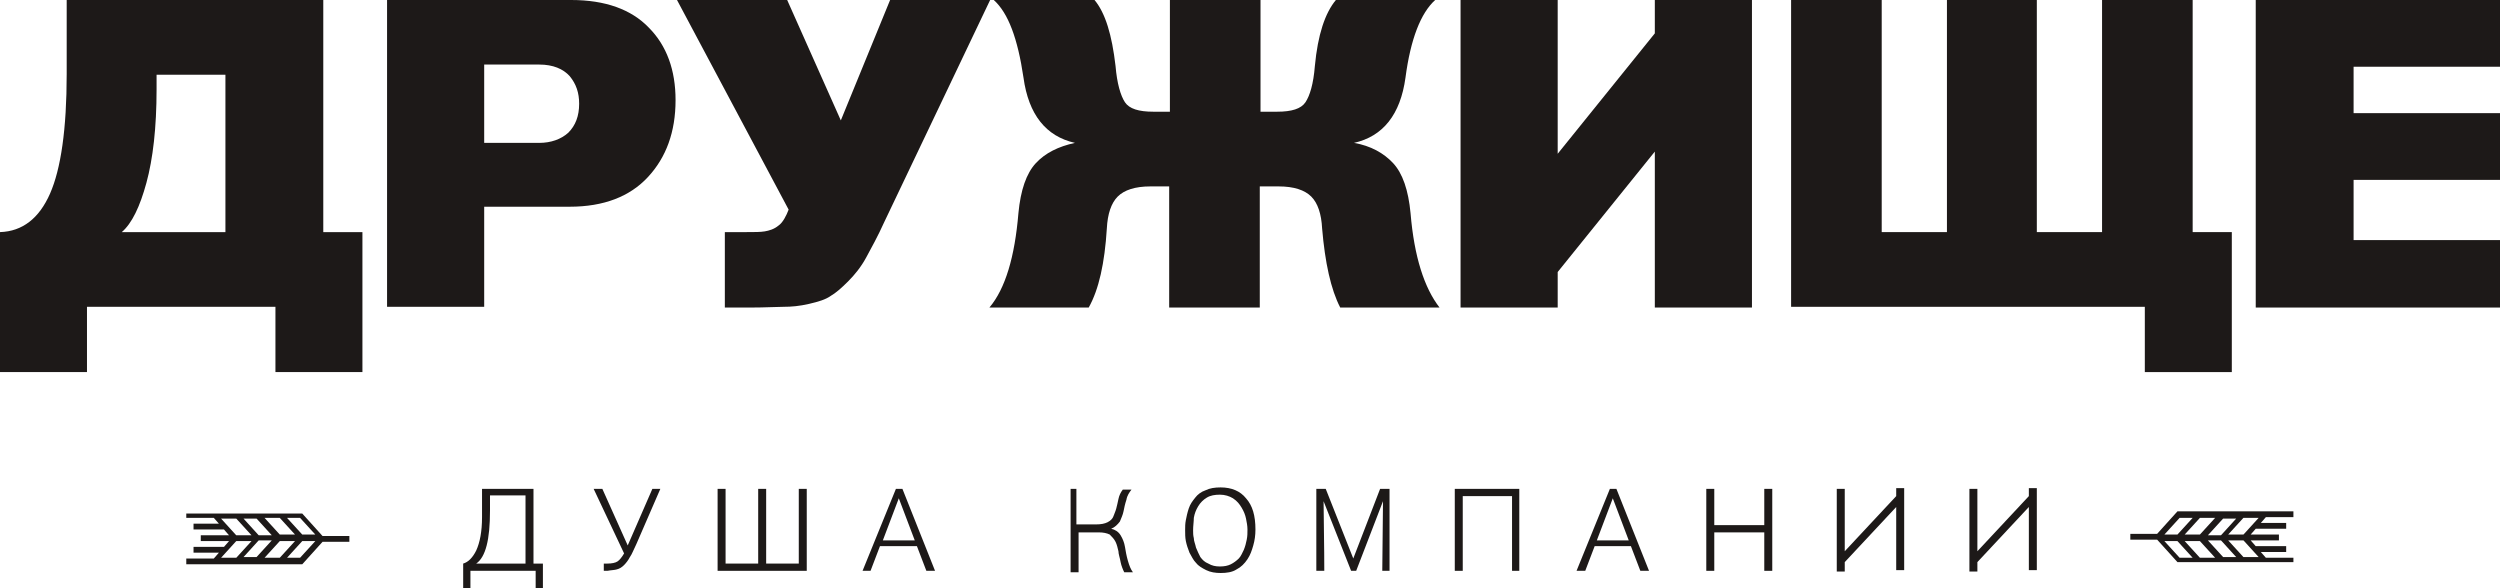 <svg width="170" height="40" viewBox="0 0 170 40" fill="none" xmlns="http://www.w3.org/2000/svg">
<path d="M21.983 0V15.783H24.645V25.302H18.73V20.863H5.915V25.302H0V15.783C1.528 15.734 2.662 14.846 3.401 13.169C4.14 11.492 4.535 8.779 4.535 5.031V0H21.983ZM15.378 5.08H10.647V6.067C10.647 8.681 10.4 10.802 9.957 12.429C9.513 14.057 8.971 15.191 8.281 15.783H15.329V5.08H15.378Z" fill="#1D1918"/>
<path d="M26.32 0H38.84C41.157 0 42.931 0.641 44.114 1.874C45.346 3.107 45.938 4.784 45.938 6.806C45.938 8.977 45.297 10.703 44.065 12.034C42.832 13.366 41.058 14.057 38.741 14.057H32.925V20.863H26.32V0ZM32.925 4.39V9.716H36.671C37.46 9.716 38.15 9.47 38.643 9.026C39.136 8.533 39.382 7.891 39.382 7.053C39.382 6.313 39.185 5.721 38.741 5.179C38.298 4.686 37.608 4.39 36.671 4.39H32.925Z" fill="#1D1918"/>
<path d="M60.527 0H67.329L60.133 15.092C59.689 16.079 59.246 16.868 58.901 17.509C58.556 18.15 58.112 18.693 57.669 19.137C57.225 19.581 56.831 19.926 56.486 20.123C56.141 20.37 55.648 20.518 55.007 20.666C54.366 20.814 53.824 20.863 53.282 20.863C52.789 20.863 52.05 20.913 51.064 20.913H49.289V15.783H50.768C51.31 15.783 51.704 15.783 52 15.734C52.296 15.684 52.641 15.586 52.937 15.339C53.232 15.142 53.479 14.649 53.627 14.254L46.036 0H53.528L57.176 8.187L60.527 0Z" fill="#1D1918"/>
<path d="M79.553 0H85.715V7.596H86.848C87.834 7.596 88.475 7.398 88.771 6.954C89.066 6.51 89.313 5.721 89.411 4.488C89.609 2.367 90.101 0.888 90.841 0H97.593C96.608 0.888 95.918 2.663 95.573 5.277C95.228 7.793 94.045 9.273 92.073 9.716C93.207 9.914 94.094 10.407 94.735 11.097C95.375 11.788 95.77 12.922 95.918 14.501C96.164 17.46 96.854 19.581 97.889 20.913H91.136C90.496 19.679 90.101 17.855 89.904 15.536C89.855 14.55 89.609 13.81 89.165 13.366C88.721 12.922 87.982 12.676 86.947 12.676H85.665V20.913H79.504V12.676H78.223C77.188 12.676 76.448 12.922 76.004 13.366C75.561 13.81 75.314 14.55 75.265 15.536C75.117 17.904 74.723 19.679 74.033 20.913H67.28C68.365 19.63 69.005 17.46 69.252 14.501C69.4 12.922 69.794 11.788 70.435 11.097C71.076 10.407 71.963 9.963 73.097 9.716C71.125 9.273 69.942 7.793 69.597 5.277C69.203 2.614 68.562 0.888 67.576 0H74.427C75.167 0.888 75.61 2.367 75.857 4.488C75.955 5.672 76.202 6.51 76.497 6.954C76.793 7.398 77.434 7.596 78.42 7.596H79.553V0Z" fill="#1D1918"/>
<path d="M99.318 0H105.923V10.456L112.528 2.269V0H119.133V20.913H112.528V10.308L105.923 18.496V20.913H99.318V0Z" fill="#1D1918"/>
<path d="M121.795 0H127.956V15.783H132.392V0H138.504V15.783H142.94V0H149.101V15.783H151.763V25.302H145.848V20.863H121.795V0Z" fill="#1D1918"/>
<path d="M170 20.913H153.39V0H170V4.538H160.044V7.694H170V12.232H160.044V16.326H170V20.913Z" fill="#1D1918"/>
<path d="M36.277 33.243V38.323H36.918V40H36.425V38.816H31.989V40H31.496V38.323C31.841 38.224 32.137 37.928 32.383 37.435C32.63 36.893 32.778 36.153 32.778 35.166V33.243H36.277ZM33.32 33.736V34.723C33.32 36.696 33.024 37.879 32.383 38.323H35.735V33.687H33.32V33.736Z" fill="#1D1918"/>
<path d="M42.685 37.09L44.361 33.243H44.903L43.276 36.991C43.079 37.386 42.98 37.682 42.833 37.879C42.734 38.077 42.586 38.274 42.438 38.422C42.291 38.57 42.143 38.668 41.945 38.718C41.798 38.767 41.551 38.767 41.305 38.816H41.058V38.323H41.305C41.6 38.323 41.847 38.274 41.995 38.175C42.143 38.077 42.291 37.879 42.438 37.633L40.368 33.243H40.96L42.685 37.09Z" fill="#1D1918"/>
<path d="M54.761 38.816H48.797V33.243H49.339V38.323H51.557V33.243H52.099V38.323H54.317V33.243H54.859V38.816H54.761Z" fill="#1D1918"/>
<path d="M63.583 38.816H62.992L62.351 37.139H59.837L59.197 38.816H58.654L60.922 33.243H61.365L63.583 38.816ZM62.203 36.745L61.119 33.884L60.034 36.745H62.203Z" fill="#1D1918"/>
<path d="M72.653 33.243H73.195V35.66H74.526C74.871 35.66 75.118 35.61 75.315 35.512C75.512 35.413 75.66 35.265 75.709 35.117C75.759 34.969 75.857 34.772 75.906 34.575C75.956 34.377 76.005 34.18 76.054 33.934C76.104 33.687 76.202 33.49 76.35 33.292H76.942C76.794 33.49 76.646 33.687 76.597 33.983C76.498 34.279 76.449 34.525 76.399 34.772C76.35 35.019 76.251 35.216 76.153 35.462C76.005 35.66 75.808 35.857 75.561 35.956C75.808 36.005 76.054 36.153 76.202 36.4C76.35 36.646 76.449 36.893 76.498 37.189C76.547 37.485 76.597 37.781 76.695 38.126C76.794 38.471 76.892 38.718 77.04 38.915H76.449C76.35 38.718 76.251 38.471 76.202 38.224C76.153 37.928 76.054 37.682 76.054 37.485C76.005 37.287 75.956 37.041 75.857 36.843C75.759 36.646 75.611 36.498 75.463 36.35C75.266 36.252 75.019 36.202 74.724 36.202H73.343V38.915H72.801V33.243H72.653Z" fill="#1D1918"/>
<path d="M80.589 36.054C80.589 35.808 80.589 35.61 80.638 35.364C80.687 35.117 80.737 34.871 80.835 34.575C80.934 34.279 81.082 34.081 81.279 33.835C81.427 33.638 81.673 33.44 81.969 33.342C82.265 33.194 82.61 33.144 83.004 33.144C83.743 33.144 84.335 33.391 84.729 33.884C85.173 34.377 85.37 35.068 85.37 36.005C85.37 36.4 85.321 36.745 85.222 37.09C85.124 37.435 85.025 37.731 84.828 38.027C84.631 38.323 84.384 38.57 84.088 38.718C83.793 38.915 83.398 38.964 83.004 38.964C82.659 38.964 82.314 38.915 82.018 38.767C81.722 38.619 81.476 38.471 81.328 38.274C81.131 38.077 81.032 37.83 80.885 37.583C80.786 37.337 80.687 37.041 80.638 36.794C80.589 36.547 80.589 36.301 80.589 36.054ZM81.131 36.054C81.131 36.252 81.131 36.4 81.18 36.597C81.18 36.794 81.279 36.991 81.328 37.238C81.427 37.485 81.525 37.682 81.624 37.879C81.772 38.077 81.92 38.224 82.166 38.323C82.413 38.471 82.659 38.52 82.955 38.52C83.251 38.52 83.497 38.471 83.694 38.372C83.891 38.274 84.088 38.126 84.236 37.978C84.384 37.83 84.483 37.583 84.581 37.386C84.68 37.139 84.729 36.942 84.778 36.696C84.828 36.449 84.828 36.252 84.828 36.005C84.828 35.758 84.778 35.512 84.729 35.265C84.68 35.019 84.581 34.772 84.433 34.525C84.286 34.279 84.138 34.081 83.842 33.884C83.596 33.736 83.3 33.638 82.955 33.638C82.61 33.638 82.314 33.687 82.068 33.835C81.821 33.983 81.624 34.18 81.476 34.427C81.328 34.673 81.23 34.92 81.18 35.216C81.18 35.462 81.131 35.758 81.131 36.054Z" fill="#1D1918"/>
<path d="M94.537 38.816H93.995L94.044 34.081L92.221 38.816H91.876L90.003 34.081C90.052 37.189 90.052 38.767 90.052 38.816H89.51V33.243H90.15L92.023 37.978L93.847 33.243H94.488V38.816H94.537Z" fill="#1D1918"/>
<path d="M103.361 38.816H102.819V33.736H99.467V38.816H98.925V33.243H103.312V38.816H103.361Z" fill="#1D1918"/>
<path d="M112.134 38.816H111.543L110.902 37.139H108.437L107.797 38.816H107.205L109.472 33.243H109.916L112.134 38.816ZM110.754 36.745L109.67 33.884L108.585 36.745H110.754Z" fill="#1D1918"/>
<path d="M120.514 38.816H119.971V36.202H116.571V38.816H116.028V33.243H116.571V35.709H119.971V33.243H120.514V38.816Z" fill="#1D1918"/>
<path d="M128.942 38.816V34.476L125.443 38.224V38.866H124.9V33.243H125.443V37.485L128.942 33.736V33.194H129.484V38.767H128.942V38.816Z" fill="#1D1918"/>
<path d="M137.962 38.816V34.476L134.462 38.224V38.866H133.92V33.243H134.462V37.485L137.962 33.736V33.194H138.504V38.767H137.962V38.816Z" fill="#1D1918"/>
<path d="M12.667 35.216H14.54L14.885 35.61H13.16V36.005H15.23L15.575 36.4H13.653V36.794H15.575L15.23 37.189H13.16V37.583H14.885L14.54 37.978H12.667V38.372H14.195H15.723H16.117H17.645H18.68H19.173H20.553L21.933 36.843H23.757V36.449H21.933L20.553 34.92H19.173H18.68H17.645H16.117H15.723H14.195H12.667V35.216ZM18.483 36.745L17.448 37.879H16.561L17.547 36.794L17.596 36.745H18.483ZM17.596 36.4L17.547 36.35L16.561 35.265H17.448L18.483 36.4H17.596ZM15.033 37.928L16.019 36.843L16.068 36.794H17.103L16.068 37.928H15.033ZM17.99 37.928L19.025 36.794H20.06L19.025 37.928H17.99ZM20.405 37.928H19.518L20.553 36.794H21.441L20.405 37.928ZM20.405 35.216L21.441 36.35H20.553L19.518 35.216H20.405ZM19.025 35.216L20.06 36.35H19.025L17.99 35.216H19.025ZM17.103 36.4H16.068L16.019 36.35L15.033 35.265H16.068L17.103 36.4Z" fill="#1D1918"/>
<path d="M155.952 37.928H154.079L153.734 37.534H155.46V37.139H153.389L153.044 36.745H154.967V36.35H153.044L153.389 35.956H155.46V35.561H153.734L154.079 35.166H155.952V34.772H154.425H152.897H152.502H150.974H149.939H149.446H148.066L146.686 36.301H144.862V36.696H146.686L148.066 38.224H149.446H149.939H150.974H152.502H152.897H154.425H155.952V37.928ZM150.136 36.4L151.171 35.265H152.059L151.073 36.35L151.024 36.4H150.136ZM151.024 36.745L151.073 36.794L152.059 37.879H151.171L150.136 36.745H151.024ZM153.587 35.216L152.601 36.301L152.551 36.35H151.516L152.551 35.216H153.587ZM150.629 35.216L149.594 36.35H148.559L149.594 35.216H150.629ZM148.214 35.216H149.101L148.066 36.35H147.179L148.214 35.216ZM148.214 37.928L147.179 36.794H148.066L149.101 37.928H148.214ZM149.594 37.928L148.559 36.794H149.594L150.629 37.928H149.594ZM151.516 36.745H152.551L152.601 36.794L153.587 37.879H152.551L151.516 36.745Z" fill="#1D1918"/>
</svg>
